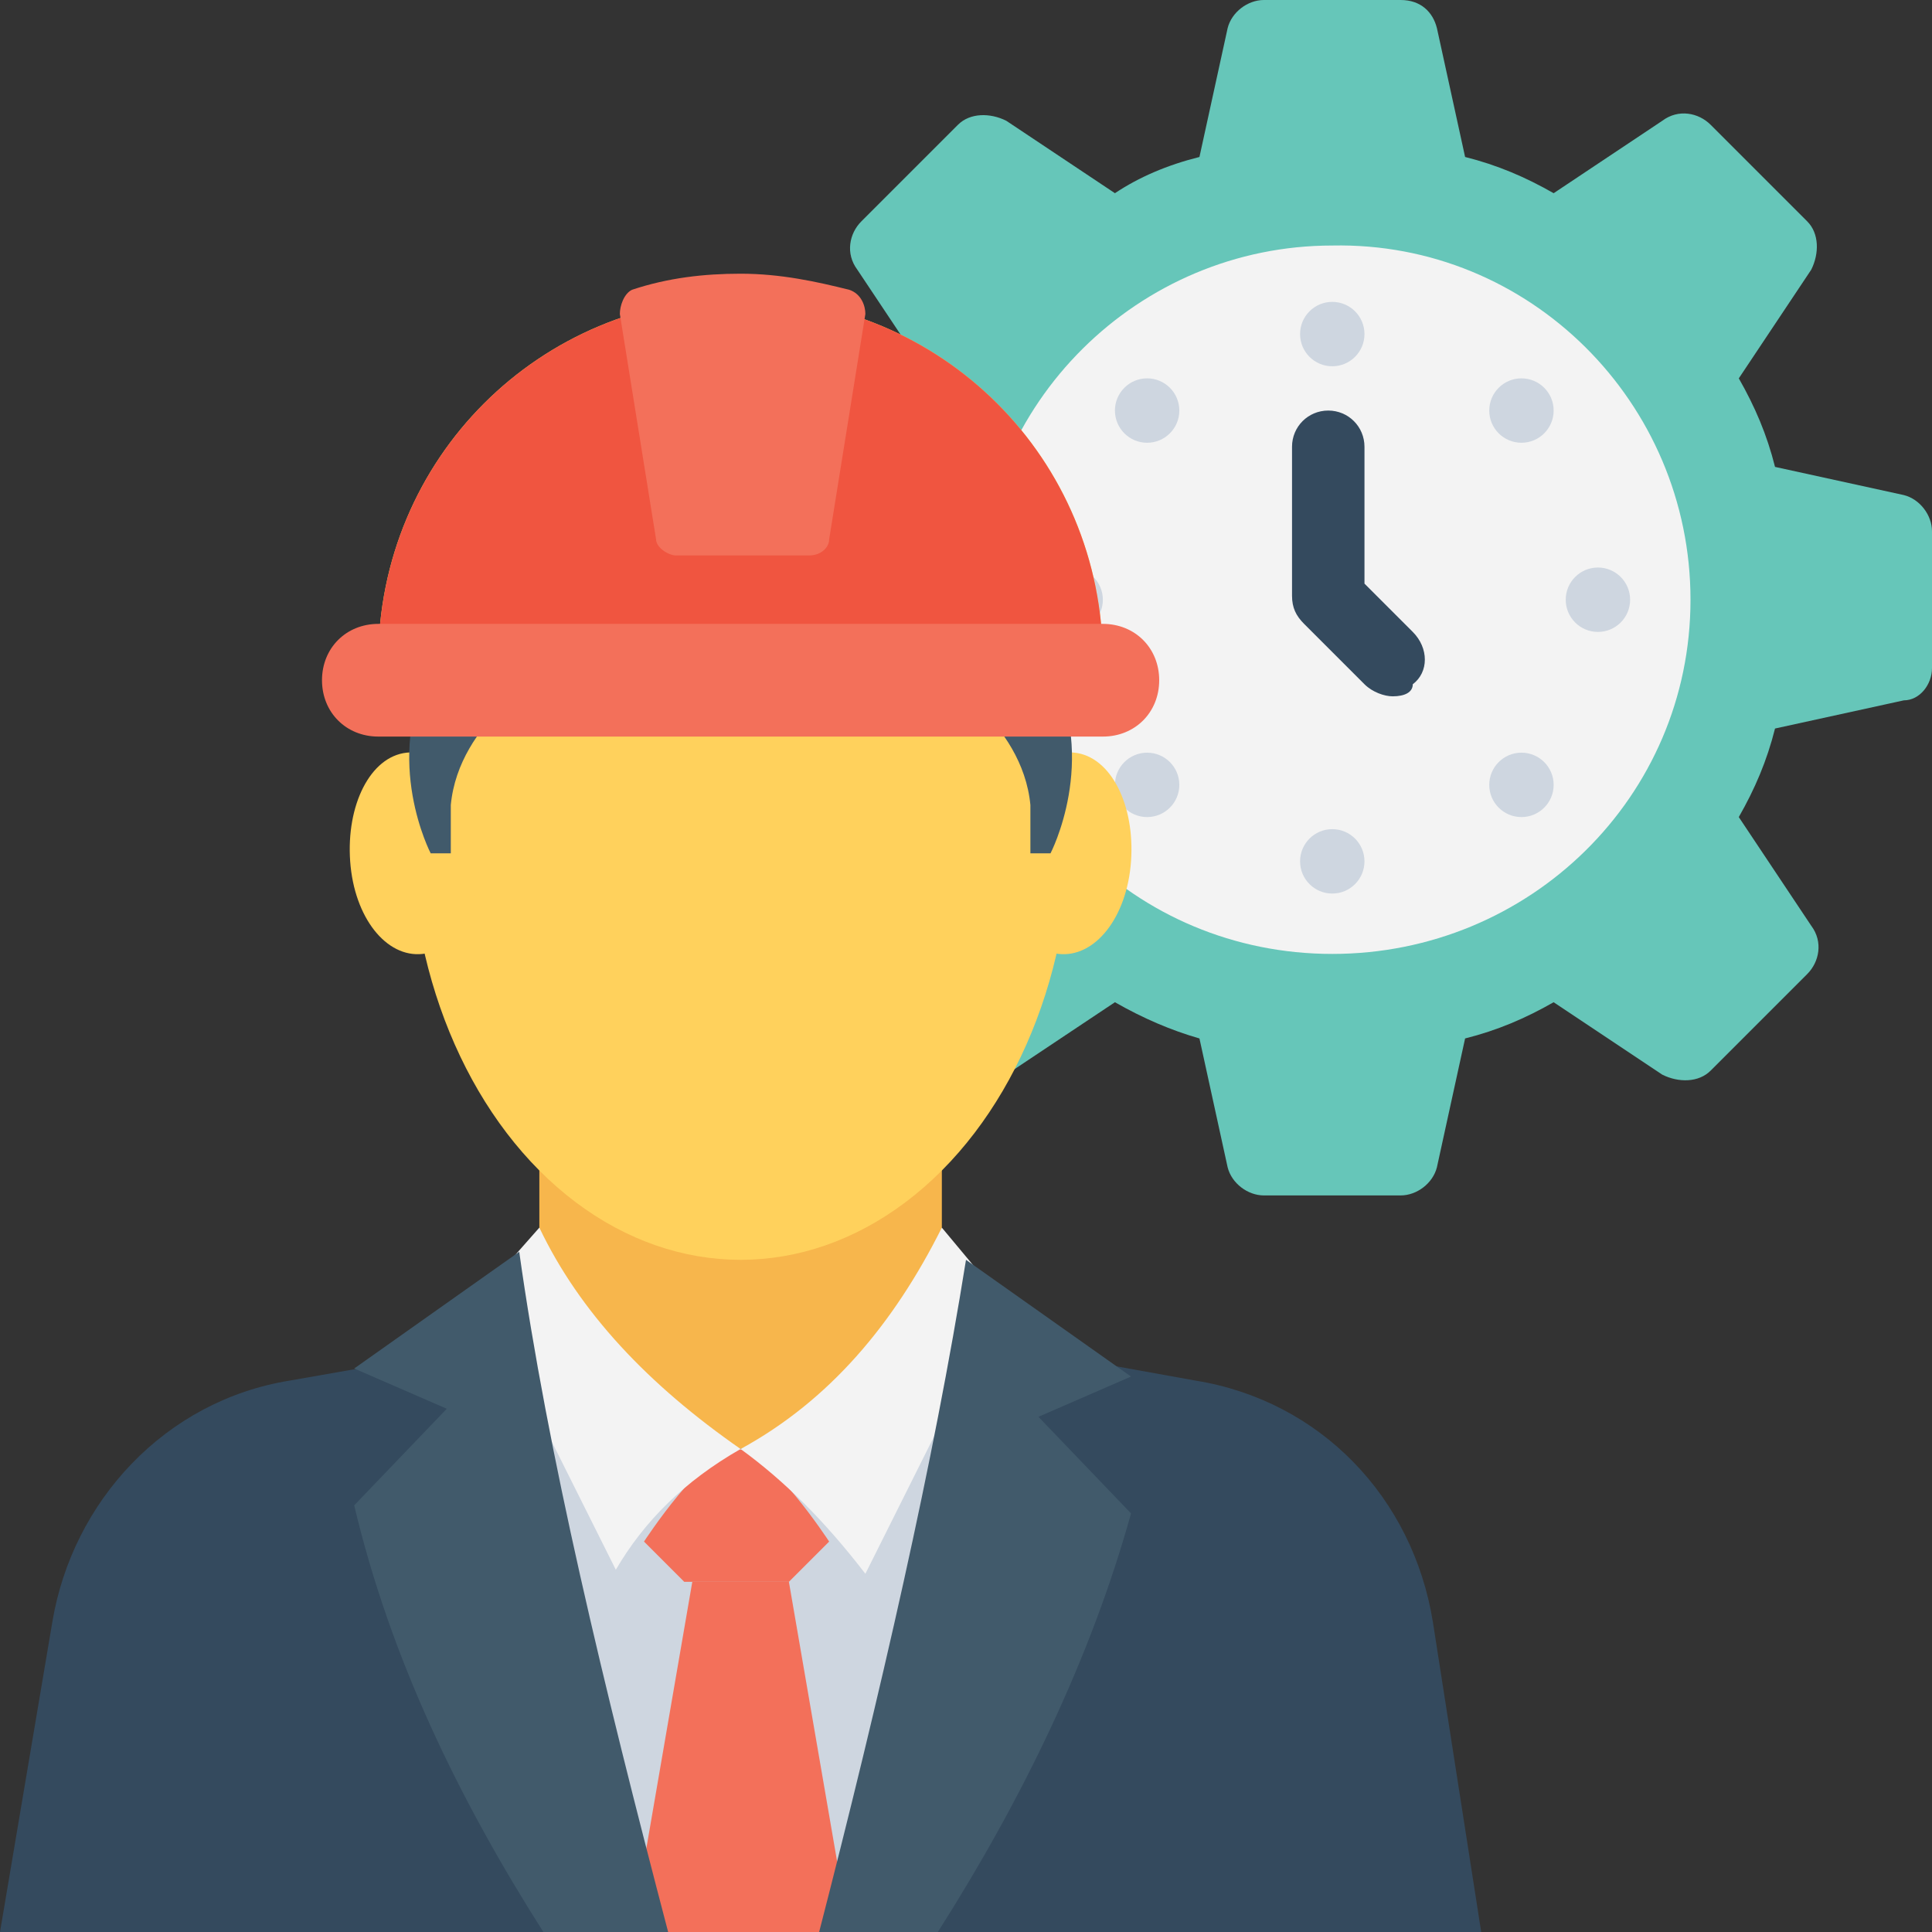 <?xml version="1.0" encoding="utf-8"?>
<!-- Generator: Adobe Illustrator 19.0.1, SVG Export Plug-In . SVG Version: 6.00 Build 0)  -->
<svg version="1.1" id="Layer_1" xmlns="http://www.w3.org/2000/svg" xmlns:xlink="http://www.w3.org/1999/xlink" x="0px" y="0px"
	 viewBox="0 0 48 48" style="enable-background:new 0 0 48 48;" xml:space="preserve">
<rect x="0" y="0" width="48" height="48" fill="#333333" stroke="none"/>
<style type="text/css">
	.st0{fill:#415A6B;}
	.st1{fill:#ADB3BA;}
	.st2{fill:#E8EAE9;}
	.st3{fill:#55C0EB;}
	.st4{fill:#F3705A;}
	.st5{fill:#FFFFFF;}
	.st6{fill:#FFD15C;}
	.st7{fill:#344A5E;}
	.st8{fill:#CED6E0;}
	.st9{fill:#F05540;}
	.st10{fill:#F7B64C;}
	.st11{fill:#F3F3F3;}
	.st12{fill:#66C6B9;}
	.st13{fill:#4ABAA5;}
	.st14{fill:#8AD7F8;}
	.st15{fill:none;}
	.st16{fill:#E53D35;}
</style>
<g>
	<g>
		<g>
			<g>
				<path class="st12" d="M48,16.6v-3.4c0-0.4-0.3-0.8-0.7-0.9l-3.2-0.7c-0.2-0.8-0.5-1.5-0.9-2.2L45,6.7c0.2-0.4,0.2-0.9-0.1-1.2
					l-2.4-2.4c-0.3-0.3-0.8-0.4-1.2-0.1l-2.7,1.8c-0.7-0.4-1.4-0.7-2.2-0.9l-0.7-3.2C35.6,0.3,35.3,0,34.8,0h-3.4
					c-0.4,0-0.8,0.3-0.9,0.7l-0.7,3.2c-0.8,0.2-1.5,0.5-2.1,0.9L25,3c-0.4-0.2-0.9-0.2-1.2,0.1l-2.4,2.4c-0.3,0.3-0.4,0.8-0.1,1.2
					l1.8,2.7c-0.4,0.7-0.7,1.4-0.9,2.1L19,12.3c-0.4,0.1-0.7,0.5-0.7,0.9v3.4c0,0.4,0.3,0.8,0.7,0.9l3.2,0.7
					c0.2,0.8,0.5,1.5,0.9,2.1L21.3,23c-0.2,0.4-0.2,0.9,0.1,1.2l2.4,2.4c0.3,0.3,0.8,0.4,1.2,0.1l2.7-1.8c0.7,0.4,1.4,0.7,2.1,0.9
					l0.7,3.2c0.1,0.4,0.5,0.7,0.9,0.7l3.4,0c0.4,0,0.8-0.3,0.9-0.7l0.7-3.2c0.8-0.2,1.5-0.5,2.2-0.9l2.7,1.8
					c0.4,0.2,0.9,0.2,1.2-0.1l2.4-2.4c0.3-0.3,0.4-0.8,0.1-1.2l-1.8-2.7c0.4-0.7,0.7-1.4,0.9-2.2l3.2-0.7C47.7,17.4,48,17,48,16.6z"
					/>
			</g>
			<g>
				<g>
					<path class="st11" d="M33.1,23.7c-4.9,0-8.8-3.9-8.8-8.8c0-4.9,4-8.8,8.8-8.8C38,6,42,10,42,14.9C42,19.8,38,23.7,33.1,23.7z"
						/>
				</g>
			</g>
		</g>
		<g>
			<g>
				<path class="st7" d="M34.6,17.3c-0.2,0-0.5-0.1-0.7-0.3l-1.5-1.5c-0.2-0.2-0.3-0.4-0.3-0.7v-3.7c0-0.5,0.4-0.9,0.9-0.9
					s0.9,0.4,0.9,0.9v3.4l1.2,1.2c0.4,0.4,0.4,1,0,1.3C35.1,17.2,34.9,17.3,34.6,17.3z"/>
			</g>
		</g>
		<g>
			<g>
				<g>
					<circle class="st8" cx="33.1" cy="8.3" r="0.8"/>
				</g>
				<g>
					<circle class="st8" cx="33.1" cy="21.4" r="0.8"/>
				</g>
			</g>
			<g>
				<g>
					<circle class="st8" cx="37.8" cy="10.2" r="0.8"/>
				</g>
				<g>
					<circle class="st8" cx="28.5" cy="19.5" r="0.8"/>
				</g>
			</g>
			<g>
				<g>
					<circle class="st8" cx="39.7" cy="14.9" r="0.8"/>
				</g>
				<g>
					<circle class="st8" cx="26.6" cy="14.9" r="0.8"/>
				</g>
			</g>
			<g>
				<g>
					<circle class="st8" cx="37.8" cy="19.5" r="0.8"/>
				</g>
				<g>
					<circle class="st8" cx="28.5" cy="10.2" r="0.8"/>
				</g>
			</g>
		</g>
	</g>
	<g>
		<g>
			<path class="st7" d="M36.8,48l-1.2-7.7c-0.5-3.1-2.8-5.5-5.9-6l-11.1-2l-11.4,2c-3.1,0.5-5.4,3-5.9,6L0,48H36.8z"/>
		</g>
		<g>
			<path class="st10" d="M23.4,31.4c0,2.7-5,4.6-5,4.6s-5-1.9-5-4.6l0-10h10L23.4,31.4z"/>
		</g>
		<g>
			<polygon class="st8" points="15.3,48 20.6,48 24.7,36.2 23.7,35.2 18.4,36 12.4,35.2 14.5,46.2 			"/>
		</g>
		<g>
			<g>
				<path class="st4" d="M19.6,39.3l1-1c0,0-1.5-2.3-2.3-2.3s-2.3,2.3-2.3,2.3l1,1H19.6z"/>
			</g>
			<g>
				<polygon class="st4" points="21.1,48 19.6,39.3 17.2,39.3 15.7,48 				"/>
			</g>
		</g>
		<g>
			<ellipse class="st6" cx="18.4" cy="20.6" rx="8.2" ry="10.7"/>
		</g>
		<path class="st6" d="M8.7,21.4c0.1,1.4,0.9,2.4,1.8,2.3c0.9-0.1,1.5-1.3,1.4-2.7c-0.1-1.4-0.9-2.4-1.8-2.3
			C9.2,18.8,8.6,20,8.7,21.4z"/>
		<path class="st6" d="M28.1,21.4c-0.1,1.4-0.9,2.4-1.8,2.3c-0.9-0.1-1.5-1.3-1.4-2.7c0.1-1.4,0.9-2.4,1.8-2.3
			C27.6,18.8,28.2,20,28.1,21.4z"/>
		<g>
			<path class="st0" d="M23.2,16.7c0,0,2.2,1.2,2.4,3.3v1.2h0.5c0,0,1.2-2.3,0-4.6c-1.2-2.3-2.6,0-2.6,0"/>
			<g>
				<path class="st0" d="M13.6,16.7c0,0-2.2,1.2-2.4,3.3v1.2h-0.5c0,0-1.2-2.3,0-4.6s2.6,0,2.6,0"/>
			</g>
		</g>
		<g>
			<path class="st6" d="M27.4,16.9c0-0.2,0-0.3,0-0.5c0-5-4-9-9-9s-9,4-9,9c0,0.2,0,0.3,0,0.5H27.4z"/>
		</g>
		<g>
			<path class="st9" d="M27.4,16.9c0-0.2,0-0.3,0-0.5c0-5-4-9-9-9s-9,4-9,9c0,0.2,0,0.3,0,0.5H27.4z"/>
		</g>
		<g>
			<g>
				<path class="st4" d="M27.4,18.3h-18c-0.8,0-1.4-0.6-1.4-1.4s0.6-1.4,1.4-1.4h18c0.8,0,1.4,0.6,1.4,1.4S28.2,18.3,27.4,18.3z"/>
			</g>
		</g>
		<g>
			<path class="st4" d="M21.5,7.8l-0.9,5.6c0,0.2-0.2,0.4-0.5,0.4h-3.3c-0.2,0-0.5-0.2-0.5-0.4l-0.9-5.6c0-0.2,0.1-0.5,0.3-0.6
				c0.9-0.3,1.8-0.4,2.7-0.4c1,0,1.9,0.2,2.7,0.4C21.4,7.3,21.5,7.6,21.5,7.8z"/>
		</g>
		<g>
			<g>
				<g>
					<path class="st11" d="M23.4,30.5c-1.2,2.4-2.8,4.3-5,5.5c1.1,0.8,2.1,1.8,3.1,3.1l3.4-6.8L23.4,30.5z"/>
				</g>
				<g>
					<path class="st0" d="M23.3,48c2.1-3.3,3.8-6.8,4.8-10.4l-2.3-2.4l2.3-1l-4.1-2.9c-0.8,5-2.1,10.7-3.7,16.9H23.3z"/>
				</g>
			</g>
			<g>
				<g>
					<path class="st11" d="M13.4,30.5c1,2.1,2.7,3.9,5,5.5C17,36.8,16,37.8,15.3,39l-3.4-6.8L13.4,30.5z"/>
				</g>
				<g>
					<path class="st0" d="M13.5,48h3.1c-1.6-6.1-3-11.9-3.7-16.9l-4.1,2.9l2.3,1l-2.3,2.4C9.7,41.2,11.4,44.7,13.5,48z"/>
				</g>
			</g>
		</g>
	</g>
</g>
</svg>
